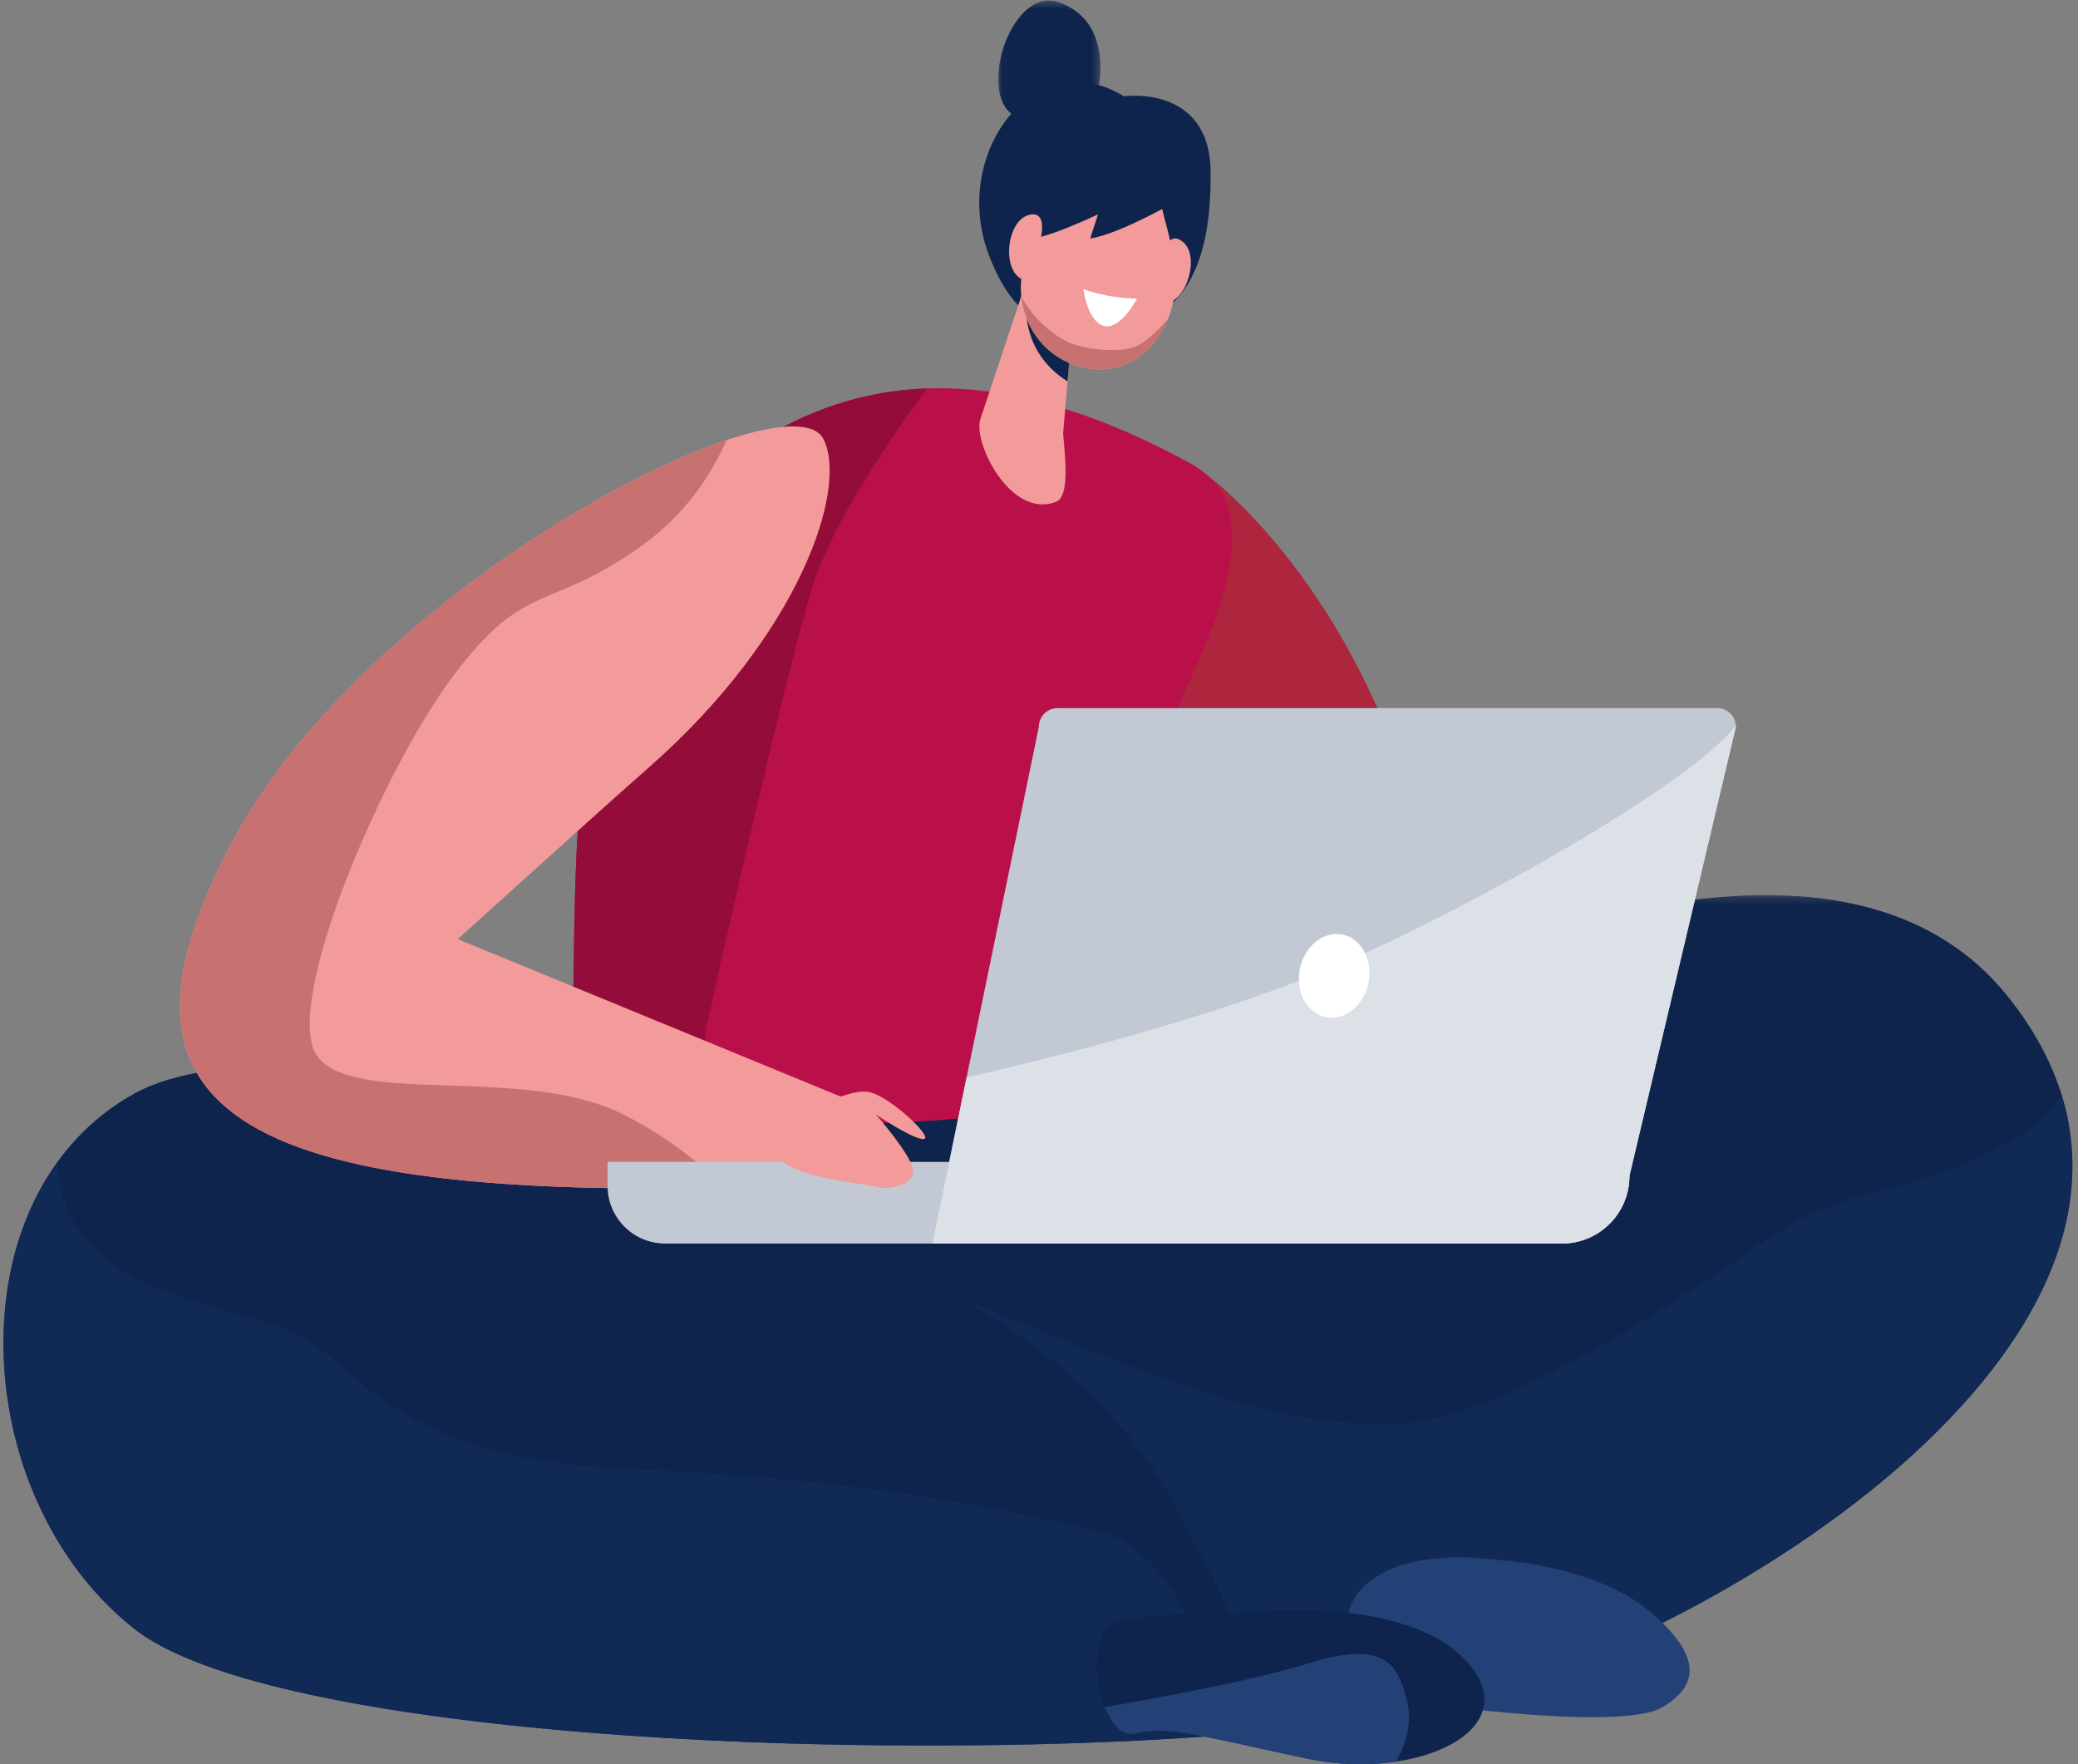 <?xml version="1.0" encoding="UTF-8"?>
<svg width="278px" height="236px" viewBox="0 0 278 236" version="1.1" xmlns="http://www.w3.org/2000/svg" xmlns:xlink="http://www.w3.org/1999/xlink">
    <rect x="0" y="0" width="278" height="236" fill="#808080" stroke="none"/>
    <!-- Generator: Sketch 57.1 (83088) - https://sketch.com -->
    <title>Group 57</title>
    <desc>Created with Sketch.</desc>
    <defs>
        <polygon id="path-1" points="0 0.209 276.808 0.209 276.808 113.977 0 113.977"></polygon>
        <polygon id="path-3" points="0.286 0.366 13.967 0.366 13.967 16.273 0.286 16.273"></polygon>
    </defs>
    <g id="Login" stroke="none" stroke-width="1" fill="none" fill-rule="evenodd">
        <g transform="translate(-56, -745)" id="Login-+-Register">
            <g transform="translate(56.061, 167.04)">
                <g id="Group-57" transform="translate(138.7, 695.94) scale(-1, 1) translate(-138.7, -695.94) translate(0.2, 577.44)">
                    <path d="M126.906,13.399 C126.906,13.399 115.441,11.773 115.304,23.444 C115.169,35.115 118.33,44.466 130.158,44.466 C134.594,44.466 140.882,45.744 145.064,34.364 C149.978,20.987 138.851,6.096 126.906,13.399" id="Fill-1" fill="#0E244C"></path>
                    <path d="M115.781,64.069 C115.781,64.069 101.335,74.51 91.65,98.376 C81.965,122.244 78.506,133.312 95.974,143.342 C113.442,153.374 140.906,101.082 141.183,86.587 C141.458,72.089 115.781,64.069 115.781,64.069" id="Fill-3" fill="#AD263D"></path>
                    <path d="M114.785,162.936 C123.166,153.462 130.407,145.989 132.255,136.845 C137.077,112.999 98.231,73.235 118.1,62.45 C139.735,50.705 162.668,46.333 184.305,66.061 C209.576,89.103 194.7,147.012 204.79,164.593 C186.828,167.833 142.332,174.106 114.785,162.936" id="Fill-5" fill="#BA104A"></path>
                    <path d="M184.305,66.062 C174.153,56.804 163.713,52.854 153.257,52.483 C157.532,58.305 165.871,70.316 168.479,78.723 C172.041,90.197 180.548,127.981 182.723,137.675 C183.502,141.144 182.861,153.471 181.718,167.87 C191.094,166.893 199.22,165.597 204.79,164.593 C194.701,147.013 209.577,89.104 184.305,66.062" id="Fill-7" fill="#930C3A"></path>
                    <g id="Group-11" transform="translate(0, 120.049)">
                        <mask id="mask-2" fill="white">
                            <use xlink:href="#path-1"></use>
                        </mask>
                        <g id="Clip-10"></g>
                        <path d="M100.459,16.803 C127.876,29.675 158.567,33.86 188.352,28.355 C215.616,23.316 246.761,19.806 259.291,26.753 C283.62,40.242 281.656,80.712 259.291,98.353 C236.925,115.993 123.482,117.549 84.738,108.73 C45.993,99.909 -24.57,55.29 8.636,13.782 C27.906,-10.305 69.197,2.127 100.459,16.803" id="Fill-9" fill="#0E244C" mask="url(#mask-2)"></path>
                    </g>
                    <path d="M91.526,191.088 C76.866,190.891 55.124,175.975 41.673,166.867 C28.221,157.756 23.869,161.811 8.042,152.987 C4.705,151.126 2.644,149.073 1.455,146.994 C-10.055,184.334 50.071,220.886 84.738,228.778 C90.154,230.012 97.032,231.042 104.914,231.853 C109.392,224.545 112.729,214.785 119.148,204.047 C132.925,181.001 178.173,166.867 178.173,166.867 C157.599,165.197 120.806,191.483 91.526,191.088" id="Fill-12" fill="#112955"></path>
                    <path d="M96.834,216.289 C95.974,212.002 89.921,207.466 76.431,209.236 C76.431,209.236 63.806,209.973 56.542,216.09 C49.278,222.206 50.143,226.184 54.986,228.95 C59.829,231.718 81.101,229.297 87.845,228.087 C94.59,226.875 97.695,220.576 96.834,216.289" id="Fill-14" fill="#234177"></path>
                    <path d="M167.095,59.258 C171.645,50.235 228.234,78.457 246.62,113.935 C265.007,149.416 246.458,162.161 169.29,159.041 L164.404,147.367 L216.016,126.145 C216.016,126.145 197.494,109.37 190.423,103.15 C170.36,85.509 163.744,65.904 167.095,59.258" id="Fill-16" fill="#F39B9B"></path>
                    <path d="M119.149,204.047 C119.149,204.047 146.948,178.452 172.07,172.483 C197.193,166.517 202.682,164.702 202.682,164.702 C202.682,164.702 193.862,160.292 176.739,163.405 C149.391,168.377 125.418,188.482 119.149,204.047" id="Fill-18" fill="#0E244C"></path>
                    <path d="M139.923,38.014 L146.111,56.612 C147.118,59.678 142.069,69.991 135.977,67.647 C134.194,66.961 134.711,62.142 135.033,58.524 L133.572,41.319 L139.923,38.014 Z" id="Fill-20" fill="#F39B9B"></path>
                    <path d="M134.439,51.537 C140.604,47.694 139.963,41.387 139.963,41.387 L133.781,43.774 L134.439,51.537 Z" id="Fill-22" fill="#0E244C"></path>
                    <path d="M136.045,26.892 L139.452,33.702 C142.155,39.101 140.32,45.895 134.978,48.707 C130.047,51.304 124.038,49.904 121.157,43.544 C118.597,37.892 121.149,31.495 121.81,28.359 C123.318,21.208 131.552,19.349 136.045,26.892" id="Fill-24" fill="#F39B9B"></path>
                    <path d="M122.277,36.445 C121.983,35.842 121.786,35.204 121.625,34.554 C121.322,33.319 120.583,31.553 118.973,32.906 C116.629,34.873 118.608,41.365 121.784,41.116 C124.144,40.931 123.014,37.962 122.277,36.445" id="Fill-26" fill="#F39B9B"></path>
                    <path d="M132.326,39.188 C132.326,39.188 129.449,40.369 125.153,40.477 C125.153,40.477 126.645,43.34 128.454,44.047 C130.263,44.754 131.817,42.618 132.326,39.188" id="Fill-28" fill="#FFFFFF"></path>
                    <path d="M133.6,46.577 C131.471,47.329 127.381,47.696 125.393,46.888 C123.63,46.173 121.497,43.767 121.033,43.229 C121.077,43.334 121.111,43.441 121.157,43.545 C124.038,49.903 130.047,51.304 134.978,48.707 C138.27,46.973 140.225,43.726 140.612,40.228 C138.565,43.912 135.514,45.902 133.6,46.577" id="Fill-30" fill="#C87171"></path>
                    <path d="M180.08,59.402 C181.93,63.703 185.473,69.472 192.119,74.033 C204.286,82.383 206.957,78.228 216.453,90.691 C225.948,103.155 239.598,134.905 234.85,141.731 C230.102,148.555 207.55,142.949 194.197,149.445 C188.259,152.334 183.647,156.095 180.347,159.385 C248.204,160.839 264.095,147.653 246.621,113.936 C233.126,87.897 199.054,65.767 180.08,59.402" id="Fill-32" fill="#C87171"></path>
                    <path d="M119.332,27.129 C119.332,27.129 127.386,31.839 131.413,32.419 L130.365,29.191 C130.365,29.191 138.041,32.866 139.983,32.419 C141.924,31.972 142.456,22.147 136.697,19.962 C130.935,17.778 116.609,18.322 119.332,27.129" id="Fill-34" fill="#0E244C"></path>
                    <path d="M138.04,33.845 C138.083,33.177 138.025,32.511 137.928,31.849 C137.741,30.59 137.757,28.677 139.759,29.319 C142.673,30.253 143.296,37.013 140.261,37.983 C138.007,38.703 137.93,35.528 138.04,33.845" id="Fill-36" fill="#F39B9B"></path>
                    <g id="Group-40" transform="translate(129.755, 0.23)">
                        <mask id="mask-4" fill="white">
                            <use xlink:href="#path-3"></use>
                        </mask>
                        <g id="Clip-39"></g>
                        <path d="M0.558,12.02 C0.558,12.02 -1.511,3.283 5.769,0.621 C13.048,-2.04 18.127,17.002 9.24,16.251 C0.353,15.501 0.558,12.02 0.558,12.02" id="Fill-38" fill="#0E244C" mask="url(#mask-4)"></path>
                    </g>
                    <path d="M135.797,95.249 L47.509,95.249 C46.139,95.249 45.027,96.361 45.027,97.733 L59.27,157.83 C59.27,162.82 63.315,166.866 68.305,166.866 L152.523,166.866 L138.279,97.733 C138.279,96.361 137.168,95.249 135.797,95.249" id="Fill-41" fill="#C2C8D4"></path>
                    <path d="M59.27,155.942 L59.27,157.831 C59.27,162.821 63.315,166.866 68.305,166.866 L188.267,166.866 C192.526,166.866 195.98,163.414 195.98,159.153 L195.98,155.942 L59.27,155.942 Z" id="Fill-43" fill="#C2C8D4"></path>
                    <path d="M45.038,97.617 C45.037,97.655 45.027,97.692 45.027,97.732 L59.27,157.83 C59.27,162.821 63.315,166.866 68.306,166.866 L152.523,166.866 L147.944,144.639 C134.875,141.668 111.299,135.705 94.633,128.021 C77.803,120.262 51.7,105.741 45.038,97.617" id="Fill-45" fill="#DCE0E7"></path>
                    <path d="M94.183,131.975 C94.792,135.027 97.341,137.092 99.879,136.585 C102.415,136.079 103.976,133.194 103.368,130.141 C102.758,127.089 100.208,125.024 97.671,125.53 C95.135,126.037 93.573,128.922 94.183,131.975" id="Fill-47" fill="#FFFFFF"></path>
                    <path d="M169.156,149.442 C169.156,149.442 163.473,145.712 160.567,146.71 C157.661,147.706 152.437,152.673 153.657,152.881 C154.877,153.09 160.092,149.6 160.092,149.6 C160.092,149.6 155.412,154.905 155.127,156.956 C154.84,159.006 158.279,159.772 159.998,159.3 C161.717,158.828 170.386,158.111 172.554,155.843 C174.722,153.579 169.156,149.442 169.156,149.442" id="Fill-49" fill="#F39B9B"></path>
                    <path d="M269.584,156.002 C268.595,175.655 243.069,174.37 235.146,180.405 C226.838,186.736 220.904,195.836 193.208,197.022 C165.512,198.21 146.916,201.375 130.53,205.332 C119.08,208.095 115.602,223.602 114.543,232.698 C164.104,236.386 241.267,232.617 259.29,218.402 C277.779,203.817 282.308,173.648 269.584,156.002" id="Fill-51" fill="#112955"></path>
                    <path d="M127.45,217.364 C121.744,216.067 114.457,216.585 114.457,216.585 C114.457,216.585 112.572,216.295 109.657,216.09 C102.261,215.569 88.231,215.593 81.532,222.292 C72.194,231.632 87.499,238.896 102.308,235.782 C103.508,235.53 104.628,235.288 105.713,235.052 C116.103,232.789 121.384,231.357 125.482,232.41 C130.009,233.574 133.157,218.66 127.45,217.364" id="Fill-53" fill="#0E244C"></path>
                    <path d="M102.604,223.136 C91.921,219.772 90.339,223.136 89.093,227.793 C88.023,231.793 89.894,235.101 90.534,236.169 C94.152,236.706 98.247,236.636 102.307,235.782 C103.508,235.53 104.629,235.288 105.712,235.052 C116.104,232.789 121.385,231.356 125.482,232.41 C127.091,232.823 128.523,231.202 129.448,228.887 C120.507,227.317 108.728,225.064 102.604,223.136" id="Fill-55" fill="#234177"></path>
                </g>
            </g>
        </g>
    </g>
</svg>